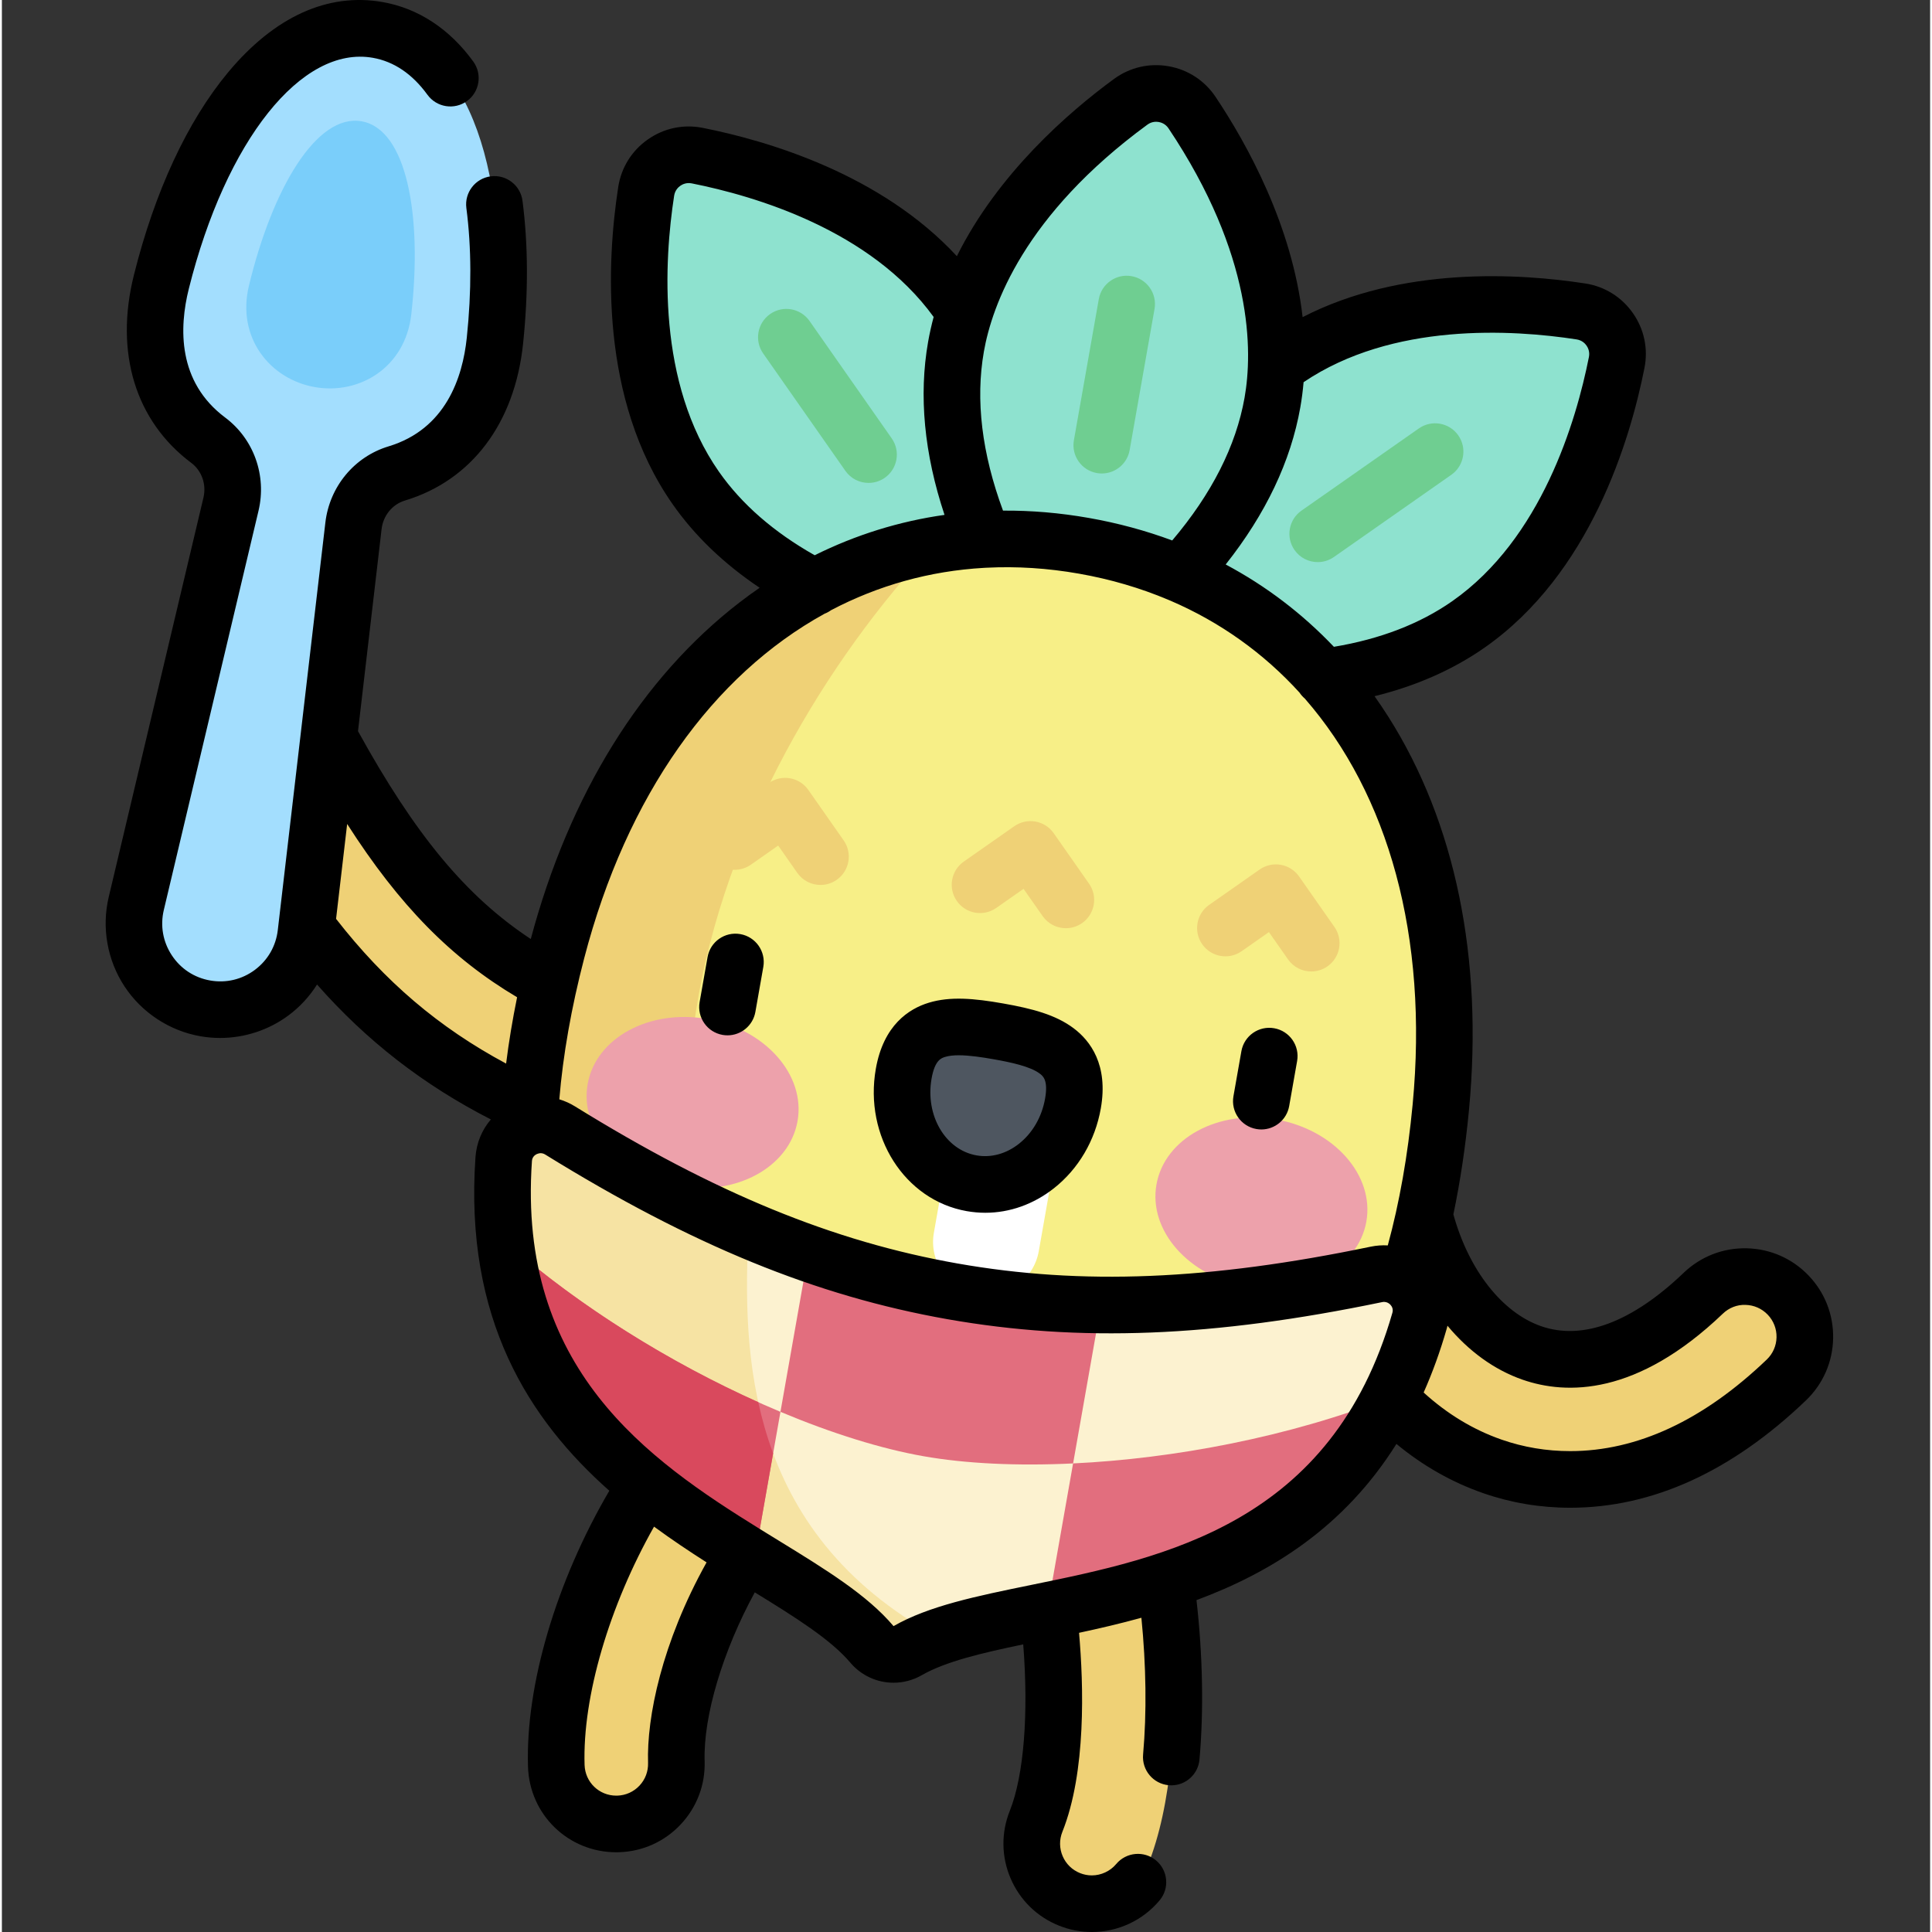 <svg height="511pt" viewBox="-27 0 511 512" width="511pt" xmlns="http://www.w3.org/2000/svg"><rect x="-27" y="0" width="511" height="512" fill="#333333" stroke="none"/><path d="m135.82 483.371c-8.559 0-15.629-6.801-15.898-15.418-1.09-34.641 23-84.648 49.57-102.898 7.246-4.977 17.152-3.141 22.133 4.105 4.977 7.246 3.137 17.156-4.109 22.133-16.309 11.199-36.59 49.902-35.777 75.66.277 8.785-6.621 16.133-15.406 16.406-.172.008-.344.012-.512.012zm0 0" fill="#efd176"/><path d="m261.84 504.5c-1.969 0-3.969-.367-5.906-1.145-8.16-3.262-12.129-12.523-8.863-20.688 9.238-23.102 2.898-70.359-2.57-82.461-3.621-8.012-.062-17.438 7.945-21.059 8.012-3.621 17.438-.062 21.059 7.945 8.395 18.57 16.141 74.844 3.117 107.398-2.488 6.223-8.465 10.008-14.781 10.008zm0 0" fill="#efd176"/><path d="m388.613 392.062c-8.383 0-15.41-1.645-20.598-3.449-26.828-9.328-46.41-36.164-51.109-70.031-1.207-8.707 4.871-16.742 13.578-17.949 8.711-1.219 16.742 4.871 17.949 13.578 3.004 21.633 14.793 39.039 30.039 44.34 9.664 3.355 25.383 3.34 45.402-15.824 6.352-6.078 16.426-5.859 22.504.488 6.078 6.352 5.859 16.426-.492 22.504-21.629 20.707-41.766 26.344-57.273 26.344zm0 0" fill="#efd176"/><path d="m135.637 301.238c-1.734 0-3.5-.289-5.23-.891-52.207-18.172-76.379-47.906-100.492-93.125-4.133-7.758-1.199-17.398 6.559-21.531 7.758-4.133 17.395-1.203 21.531 6.555 24.383 45.727 44.52 64.691 82.863 78.039 8.301 2.891 12.688 11.961 9.801 20.262-2.289 6.57-8.445 10.691-15.031 10.691zm0 0" fill="#efd176"/><path d="m226.66 80.5c18.164 25.941 15.891 60.938 13.16 78.625-.992 6.426-7.152 10.738-13.531 9.473-17.551-3.484-51.219-13.316-69.383-39.258s-15.891-60.941-13.16-78.625c.992-6.43 7.152-10.738 13.531-9.473 17.551 3.48 51.219 13.316 69.383 39.258zm0 0" fill="#8ee2cf"/><path d="m202.68 127.977c-2.363 0-4.691-1.113-6.148-3.199l-21.785-31.109c-2.375-3.395-1.551-8.07 1.844-10.445 3.395-2.379 8.066-1.555 10.445 1.84l21.781 31.113c2.379 3.395 1.551 8.07-1.84 10.445-1.309.914-2.809 1.355-4.297 1.355zm0 0" fill="#6fce91"/><path d="m312.84 95.695c-25.941 18.164-35.773 51.832-39.258 69.383-1.266 6.379 3.047 12.539 9.473 13.531 17.688 2.727 52.688 5.004 78.625-13.16 25.941-18.164 35.777-51.832 39.258-69.383 1.266-6.379-3.043-12.539-9.473-13.531-17.684-2.73-52.684-5.004-78.625 13.16zm0 0" fill="#8ee2cf"/><path d="m321.711 148.965c-2.363 0-4.691-1.113-6.148-3.199-2.375-3.395-1.551-8.07 1.84-10.445l31.113-21.785c3.391-2.375 8.066-1.551 10.445 1.844 2.375 3.395 1.551 8.07-1.844 10.445l-31.109 21.785c-1.309.914-2.809 1.355-4.297 1.355zm0 0" fill="#6fce91"/><path d="m309.707 106.668c-5.496 31.188-31.855 54.328-46.293 64.902-5.246 3.844-12.648 2.539-16.262-2.867-9.949-14.875-26.805-45.633-21.305-76.82s31.855-54.328 46.293-64.902c5.246-3.844 12.648-2.539 16.262 2.867 9.953 14.875 26.805 45.633 21.305 76.82zm0 0" fill="#8ee2cf"/><path d="m264.492 125.477c-.434 0-.871-.035-1.312-.113-4.082-.719-6.805-4.609-6.086-8.688l6.598-37.402c.719-4.078 4.613-6.809 8.688-6.086 4.078.719 6.805 4.609 6.082 8.688l-6.594 37.406c-.641 3.637-3.805 6.195-7.375 6.195zm0 0" fill="#6fce91"/><path d="m259.777 144.648c64.695 11.406 101.957 70.516 94.551 148.766-7.703 81.398-48.449 135.945-141.848 119.477-93.398-16.469-113.035-81.66-92.434-160.785 19.805-76.066 75.035-118.863 139.73-107.457zm0 0" fill="#f7ef87"/><g fill="#efd176"><path d="m219.918 144.555c-46.785 8.469-84.293 47.711-99.871 107.551-20.543 78.902-1.066 143.949 91.664 160.641-100.473-88.766-48.352-207.762 8.207-268.191zm0 0"/><path d="m254.965 245.984c-2.363 0-4.688-1.117-6.148-3.199l-5.066-7.234-7.234 5.062c-3.398 2.379-8.07 1.555-10.445-1.84-2.375-3.395-1.551-8.07 1.84-10.445l13.379-9.367c3.395-2.375 8.07-1.551 10.445 1.84l9.371 13.383c2.375 3.391 1.551 8.066-1.844 10.445-1.309.914-2.809 1.355-4.297 1.355zm0 0"/><path d="m319.992 257.449c-2.363 0-4.688-1.113-6.148-3.199l-5.066-7.234-7.234 5.066c-3.391 2.375-8.07 1.551-10.445-1.844-2.375-3.391-1.551-8.066 1.844-10.441l13.379-9.371c1.629-1.141 3.641-1.586 5.605-1.242 1.957.348 3.699 1.457 4.84 3.086l9.367 13.379c2.375 3.395 1.551 8.07-1.844 10.445-1.309.914-2.809 1.355-4.297 1.355zm0 0"/><path d="m189.938 234.52c-2.363 0-4.688-1.117-6.148-3.199l-5.066-7.238-7.234 5.07c-3.391 2.375-8.07 1.551-10.445-1.844-2.375-3.395-1.551-8.07 1.844-10.445l13.379-9.367c1.629-1.141 3.641-1.586 5.605-1.242 1.957.344 3.699 1.453 4.84 3.082l9.367 13.379c2.375 3.395 1.551 8.07-1.844 10.445-1.309.918-2.809 1.359-4.297 1.359zm0 0"/><path d="m263.973 385.023c-2.363 0-4.688-1.113-6.148-3.195l-5.066-7.238-7.234 5.066c-3.391 2.379-8.07 1.555-10.445-1.84-2.375-3.395-1.551-8.07 1.844-10.445l13.375-9.367c1.629-1.145 3.648-1.594 5.605-1.242 1.957.344 3.699 1.453 4.84 3.082l9.371 13.379c2.375 3.395 1.551 8.07-1.844 10.445-1.309.918-2.809 1.355-4.297 1.355zm0 0"/><path d="m198.945 373.559c-2.363 0-4.688-1.113-6.148-3.199l-5.066-7.234-7.234 5.066c-3.395 2.379-8.07 1.551-10.445-1.844-2.375-3.395-1.551-8.066 1.844-10.445l13.379-9.367c3.395-2.375 8.07-1.551 10.445 1.844l9.367 13.379c2.375 3.395 1.551 8.07-1.844 10.445-1.309.918-2.809 1.355-4.297 1.355zm0 0"/></g><path d="m231.438 343.023c7.676 1.352 14.996-3.773 16.348-11.449l6.965-39.508-27.793-4.898-6.969 39.508c-1.352 7.676 3.773 14.992 11.449 16.348zm0 0" fill="#fff"/><path d="m183.859 297.102c2.156-12.234-8.551-24.344-23.91-27.055-15.363-2.707-29.562 5.016-31.719 17.25-2.16 12.23 8.547 24.344 23.91 27.051 15.359 2.711 29.562-5.012 31.719-17.246zm0 0" fill="#eda1ab"/><path d="m278.973 313.91c-2.156 12.234 8.547 24.344 23.91 27.055 15.359 2.707 29.562-5.016 31.719-17.25 2.156-12.23-8.547-24.344-23.91-27.051-15.363-2.711-29.562 5.012-31.719 17.246zm0 0" fill="#eda1ab"/><path d="m256.844 292.438c2.441-13.859-7.367-16.934-19.754-19.117-12.387-2.184-22.656-2.652-25.098 11.207-2.445 13.859 5.613 26.867 18 29.051 12.383 2.184 24.406-7.281 26.852-21.141zm0 0" fill="#4e5660"/><path d="m103.652 90.305c4.5-43.027-6.637-78.066-31.047-82.367-24.41-4.309-46.859 24.812-57.348 66.781-4.148 16.586-.805 32.051 12.422 41.945 5.227 3.91 7.531 10.621 6.027 16.969l-25.098 105.805c-3.035 12.793 5.324 25.508 18.273 27.789 12.953 2.285 25.156-6.801 26.68-19.863l12.605-108.008c.754-6.48 5.219-11.996 11.465-13.883 15.816-4.773 24.242-18.164 26.02-35.168zm0 0" fill="#a3defe"/><path d="m213.023 437.449c30.305-17.375 111.863-4.5 135.68-87.473 2.031-7.066-4.246-13.742-11.445-12.246-45.023 9.363-79.086 10.352-112.316 4.492-33.234-5.859-64.898-18.441-104.008-42.637-6.254-3.867-14.438.258-14.945 7.594-5.996 86.113 75.047 101.906 97.578 128.602 2.355 2.789 6.293 3.484 9.457 1.668zm0 0" fill="#fcf2d0"/><path d="m170.871 325.996c-15.664-6.68-32.02-15.32-49.938-26.41-6.254-3.867-14.438.258-14.949 7.594-5.992 86.113 75.047 101.906 97.582 128.602 2.355 2.789 6.293 3.48 9.457 1.668 2.379-1.367 5.074-2.543 8.031-3.594-51.441-28.082-51.727-75.785-50.184-107.859zm0 0" fill="#f6e3a3"/><path d="m186.73 332.172-7.402 41.98c13.691 5.738 26.742 9.793 37.91 11.762s24.816 2.621 39.645 1.91l7.402-41.977c-13.621-.137-26.547-1.367-39.344-3.625-12.797-2.254-25.363-5.523-38.211-10.051zm0 0" fill="#e26e7e"/><path d="m179.328 374.152c-24.602-10.312-51.281-26.082-72.914-45.117 5.344 45.605 38.727 67.297 66.039 84.105zm0 0" fill="#e26e7e"/><path d="m177.387 385.16c-1.668-4.5-2.953-9.043-3.945-13.574-22.914-10.277-47.109-25.023-67.027-42.551 5.344 45.609 38.727 67.297 66.039 84.105zm0 0" fill="#d9495d"/><path d="m256.879 387.824c26.645-1.273 57.113-6.965 83.949-17.457-20.621 41.031-59.406 49.992-90.824 56.449zm0 0" fill="#e26e7e"/><path d="m55.914 102.582c11.883 2.098 23.996-5.242 25.582-19.27 2.992-26.449-1.277-49.066-13.16-51.164-11.883-2.094-23.633 17.699-29.867 43.578-3.309 13.723 5.566 24.762 17.445 26.855zm0 0" fill="#7acefa"/><path d="m451.797 338.031c-4.324-4.52-10.152-7.082-16.402-7.219-6.254-.141-12.188 2.172-16.707 6.496-13.676 13.09-26.73 17.984-37.75 14.156-10.383-3.609-19.199-14.898-23.277-29.641 1.824-8.746 3.219-17.992 4.137-27.703 3.797-40.117-3.594-76.137-21.371-104.172-1.18-1.863-2.402-3.676-3.66-5.449 11.043-2.723 20.836-7.039 29.219-12.91 27.906-19.539 38.488-54.793 42.312-74.066 1.016-5.109-.074-10.273-3.062-14.547-2.992-4.27-7.473-7.059-12.621-7.852-17.359-2.68-48.559-4.641-74.91 8.922-2.758-24.355-14.777-45.984-23.062-58.367-2.895-4.332-7.316-7.215-12.449-8.121-5.137-.902-10.277.293-14.48 3.371-12.02 8.805-30.715 25.02-41.633 46.961-20.129-21.758-50.113-30.586-67.344-34.004-5.105-1.016-10.273.07-14.543 3.062-4.273 2.988-7.062 7.473-7.855 12.621-2.996 19.422-5.109 56.168 14.43 84.07 5.867 8.383 13.594 15.789 23.043 22.125-1.789 1.234-3.559 2.523-5.305 3.867-25.984 20.027-45.102 50.859-55.344 89.219-17.203-11.34-30.695-27.711-45.789-55.086l6.25-53.539c.418-3.594 2.848-6.566 6.184-7.574 17.695-5.344 29.109-20.496 31.312-41.566 1.414-13.527 1.359-26.273-.156-37.887-.535-4.105-4.305-7-8.406-6.465-4.105.535-7.004 4.301-6.465 8.406 1.363 10.453 1.402 22.023.109 34.387-1.109 10.602-5.605 24.199-20.73 28.766-9.062 2.738-15.633 10.664-16.746 20.195l-12.609 108.004c-.496 4.246-2.656 7.988-6.082 10.543-3.43 2.551-7.633 3.547-11.844 2.805-4.211-.738-7.82-3.113-10.168-6.688-2.348-3.57-3.098-7.824-2.113-11.984l25.098-105.805c2.215-9.336-1.25-19.031-8.828-24.703-12.652-9.465-12.227-23.781-9.645-34.121 9.844-39.371 29.914-64.547 48.773-61.219 5.598.988 10.469 4.285 14.473 9.801 2.438 3.352 7.125 4.094 10.477 1.66 3.352-2.434 4.098-7.125 1.66-10.477-6.277-8.645-14.578-14.094-24.004-15.754-14.527-2.566-28.691 3.879-40.965 18.625-10.789 12.969-19.422 31.543-24.965 53.727-5.137 20.555.406 38.691 15.207 49.77 2.793 2.086 4.055 5.711 3.219 9.23l-25.094 105.805c-1.922 8.098-.398 16.73 4.172 23.688 4.574 6.953 11.902 11.773 20.098 13.219 1.738.305 3.488.457 5.234.457 6.492 0 12.91-2.086 18.172-6.008 3.012-2.242 5.551-5.02 7.527-8.152 13.215 14.984 28.191 26.598 46.066 35.754-2.363 2.754-3.812 6.223-4.078 9.996-2.984 42.906 14.195 69.547 35.473 88.402-14.055 24-22.23 51.5-21.551 73.129.398 12.715 10.676 22.68 23.395 22.68.254 0 .512-.004.746-.016 6.25-.191 12.051-2.812 16.332-7.371 4.281-4.562 6.531-10.516 6.336-16.766-.379-11.957 4.84-29.227 13.289-44.73 10.859 6.676 20.168 12.531 25.316 18.629 2.934 3.477 7.164 5.324 11.465 5.324 2.543 0 5.113-.648 7.453-1.988 6.312-3.621 15.809-5.867 26.906-8.176 1.457 18.328.18 34.762-3.555 44.105-2.324 5.809-2.25 12.172.215 17.922 2.465 5.746 7.02 10.191 12.828 12.516 2.781 1.113 5.707 1.68 8.688 1.68 6.965 0 13.516-3.062 17.977-8.398 2.656-3.176 2.23-7.906-.945-10.562-3.18-2.656-7.906-2.23-10.566.945-1.578 1.891-3.992 3.016-6.461 3.016-1.066 0-2.117-.203-3.121-.605-2.09-.836-3.727-2.434-4.609-4.496-.887-2.066-.914-4.355-.078-6.441 6.336-15.844 5.637-38.875 4.422-52.746 5.363-1.152 10.91-2.438 16.523-3.988 1.258 12.602 1.438 25.203.449 36.238-.367 4.129 2.676 7.77 6.801 8.141.23.02.453.027.68.027 3.84 0 7.113-2.93 7.461-6.828 1.152-12.883.867-27.68-.789-42.254 19.777-7.348 39.121-19.285 52.984-41.395 6.973 5.777 14.672 10.152 22.988 13.047 7.375 2.566 15.133 3.867 23.062 3.867 21.742 0 42.758-9.566 62.461-28.43 4.52-4.324 7.082-10.148 7.219-16.402.133-6.254-2.176-12.188-6.5-16.703zm-345.172-56.172c-17.867-9.574-32.117-21.738-45.062-38.352l2.938-25.148c13.902 21.707 27.637 35.598 45.035 45.922-1.223 5.996-2.199 11.863-2.91 17.578zm211.34-180.574c23.535-15.918 55.359-13.961 72.359-11.336 1.441.223 2.262 1.117 2.621 1.633.359.516.922 1.59.637 3.02-3.387 17.07-12.594 48.172-36.203 64.703-8.574 6.004-19.121 10.066-31.383 12.105-8.391-8.82-18.004-16.129-28.676-21.816 10.605-13.383 17.258-27.348 19.773-41.621.395-2.234.68-4.465.871-6.688zm-84.73-8.102c2.148-12.184 10.633-36.195 43.34-60.152 1.176-.863 2.387-.809 3.008-.699.617.109 1.777.473 2.59 1.688 22.539 33.695 22.301 59.164 20.152 71.348-2.262 12.809-8.715 25.527-19.176 37.859-7.004-2.605-14.367-4.602-22.066-5.961-7.703-1.359-15.309-2-22.777-1.945-5.613-15.168-7.328-29.324-5.07-42.137zm-70.188 31.855c-16.531-23.609-14.543-55.984-11.891-73.18.223-1.441 1.121-2.266 1.637-2.625s1.594-.922 3.02-.637c16.871 3.348 47.445 12.391 64.113 35.402-.574 2.152-1.07 4.344-1.465 6.578-2.516 14.277-1.043 29.676 4.348 45.875-11.977 1.695-23.508 5.277-34.41 10.695-10.82-6.109-19.344-13.531-25.352-22.109zm-18.805 342.152c.066 2.246-.738 4.387-2.277 6.023-1.539 1.641-3.625 2.578-5.895 2.652h-.25c-4.566 0-8.258-3.578-8.402-8.148-.57-18.102 6.547-42.148 18.41-63.141 4.637 3.402 9.324 6.535 13.922 9.469-11.906 21.348-15.887 41.117-15.508 53.145zm197.254-119.281c-16.027 55.824-60.195 64.855-95.688 72.109-14.562 2.98-27.145 5.551-36.512 10.922-6.965-8.25-17.906-14.969-30.574-22.75-1.59-.973-3.195-1.961-4.816-2.965-.004 0-.004-.004-.004-.004-.004 0-.004-.004-.004-.004-29.895-18.508-64.258-42.562-60.43-97.52.07-1.027.703-1.559 1.219-1.824.059-.031.148-.055.223-.086.113-.035.227-.07.34-.109.164-.039.332-.074.527-.074.363 0 .777.094 1.211.359 38.832 24.023 71.723 37.484 106.648 43.645 34.926 6.156 70.438 4.758 115.148-4.535.781-.164 1.363.066 1.766.34.09.074.184.145.277.215.055.051.105.102.148.148.395.426.805 1.141.52 2.133zm5.367-55.203c-1.277 13.5-3.496 26.008-6.586 37.34-1.496-.086-3.023.023-4.547.34-42.758 8.891-76.527 10.262-109.488 4.449-32.965-5.812-64.227-18.648-101.363-41.629-1.32-.816-2.719-1.441-4.156-1.875.973-11.703 3.168-24.219 6.582-37.34 11.289-43.352 34.172-75.078 63.707-91.348.605-.23 1.18-.543 1.711-.926 12.492-6.57 26.133-10.41 40.566-11.23.23-.004.465-.012.695-.035 7.949-.402 16.133.109 24.492 1.582 8.371 1.477 16.246 3.801 23.59 6.902.203.094.41.184.617.258 13.242 5.695 24.719 13.938 34.195 24.348.395.602.875 1.133 1.418 1.594 22.148 25.391 32.785 63.008 28.566 107.57zm93.84 67.594c-16.816 16.102-34.344 24.262-52.09 24.262-6.246 0-12.348-1.02-18.133-3.031-7.551-2.625-14.484-6.836-20.699-12.5 2.312-5.203 4.371-10.848 6.133-16.98.066-.242.121-.484.18-.723 5.594 6.727 12.379 11.688 19.914 14.309 11.645 4.043 30.297 4.289 53.051-17.492 1.625-1.555 3.754-2.422 6.008-2.336 2.246.051 4.34.973 5.895 2.594 1.555 1.625 2.383 3.758 2.336 6.004-.051 2.246-.969 4.34-2.594 5.895zm-130.535-87.805c-4.082-.723-7.969 2.004-8.688 6.082l-2.105 11.938c-.719 4.082 2.004 7.973 6.082 8.688.441.078.879.117 1.312.117 3.57 0 6.734-2.559 7.375-6.199l2.105-11.938c.723-4.078-2-7.969-6.082-8.688zm-53.141.008c-4.742-3.559-10.879-5.199-18.637-6.566-7.758-1.371-14.086-1.93-19.758-.203-5.273 1.602-11.992 5.938-14.027 17.492-3.16 17.91 7.645 34.84 24.082 37.738 1.645.289 3.289.434 4.93.434 6.453 0 12.766-2.23 18.168-6.48 6.52-5.137 10.941-12.656 12.441-21.176 2.039-11.559-2.789-17.93-7.199-21.238zm-7.57 18.633c-.863 4.883-3.332 9.145-6.953 11.996-3.371 2.652-7.352 3.734-11.211 3.059-8.293-1.465-13.637-10.598-11.918-20.359.867-4.91 2.59-5.434 3.617-5.746.996-.305 2.227-.426 3.598-.426 2.766 0 6.094.5 9.199 1.047 4.645.82 9.727 1.91 12.234 3.793.859.645 2.301 1.723 1.434 6.637zm-80.758-43.586c-4.082-.723-7.969 2.004-8.688 6.082l-2.105 11.941c-.719 4.078 2.004 7.969 6.086 8.688.441.078.879.113 1.309.113 3.57 0 6.734-2.559 7.379-6.195l2.105-11.941c.719-4.078-2.004-7.969-6.086-8.688zm0 0"/></svg>